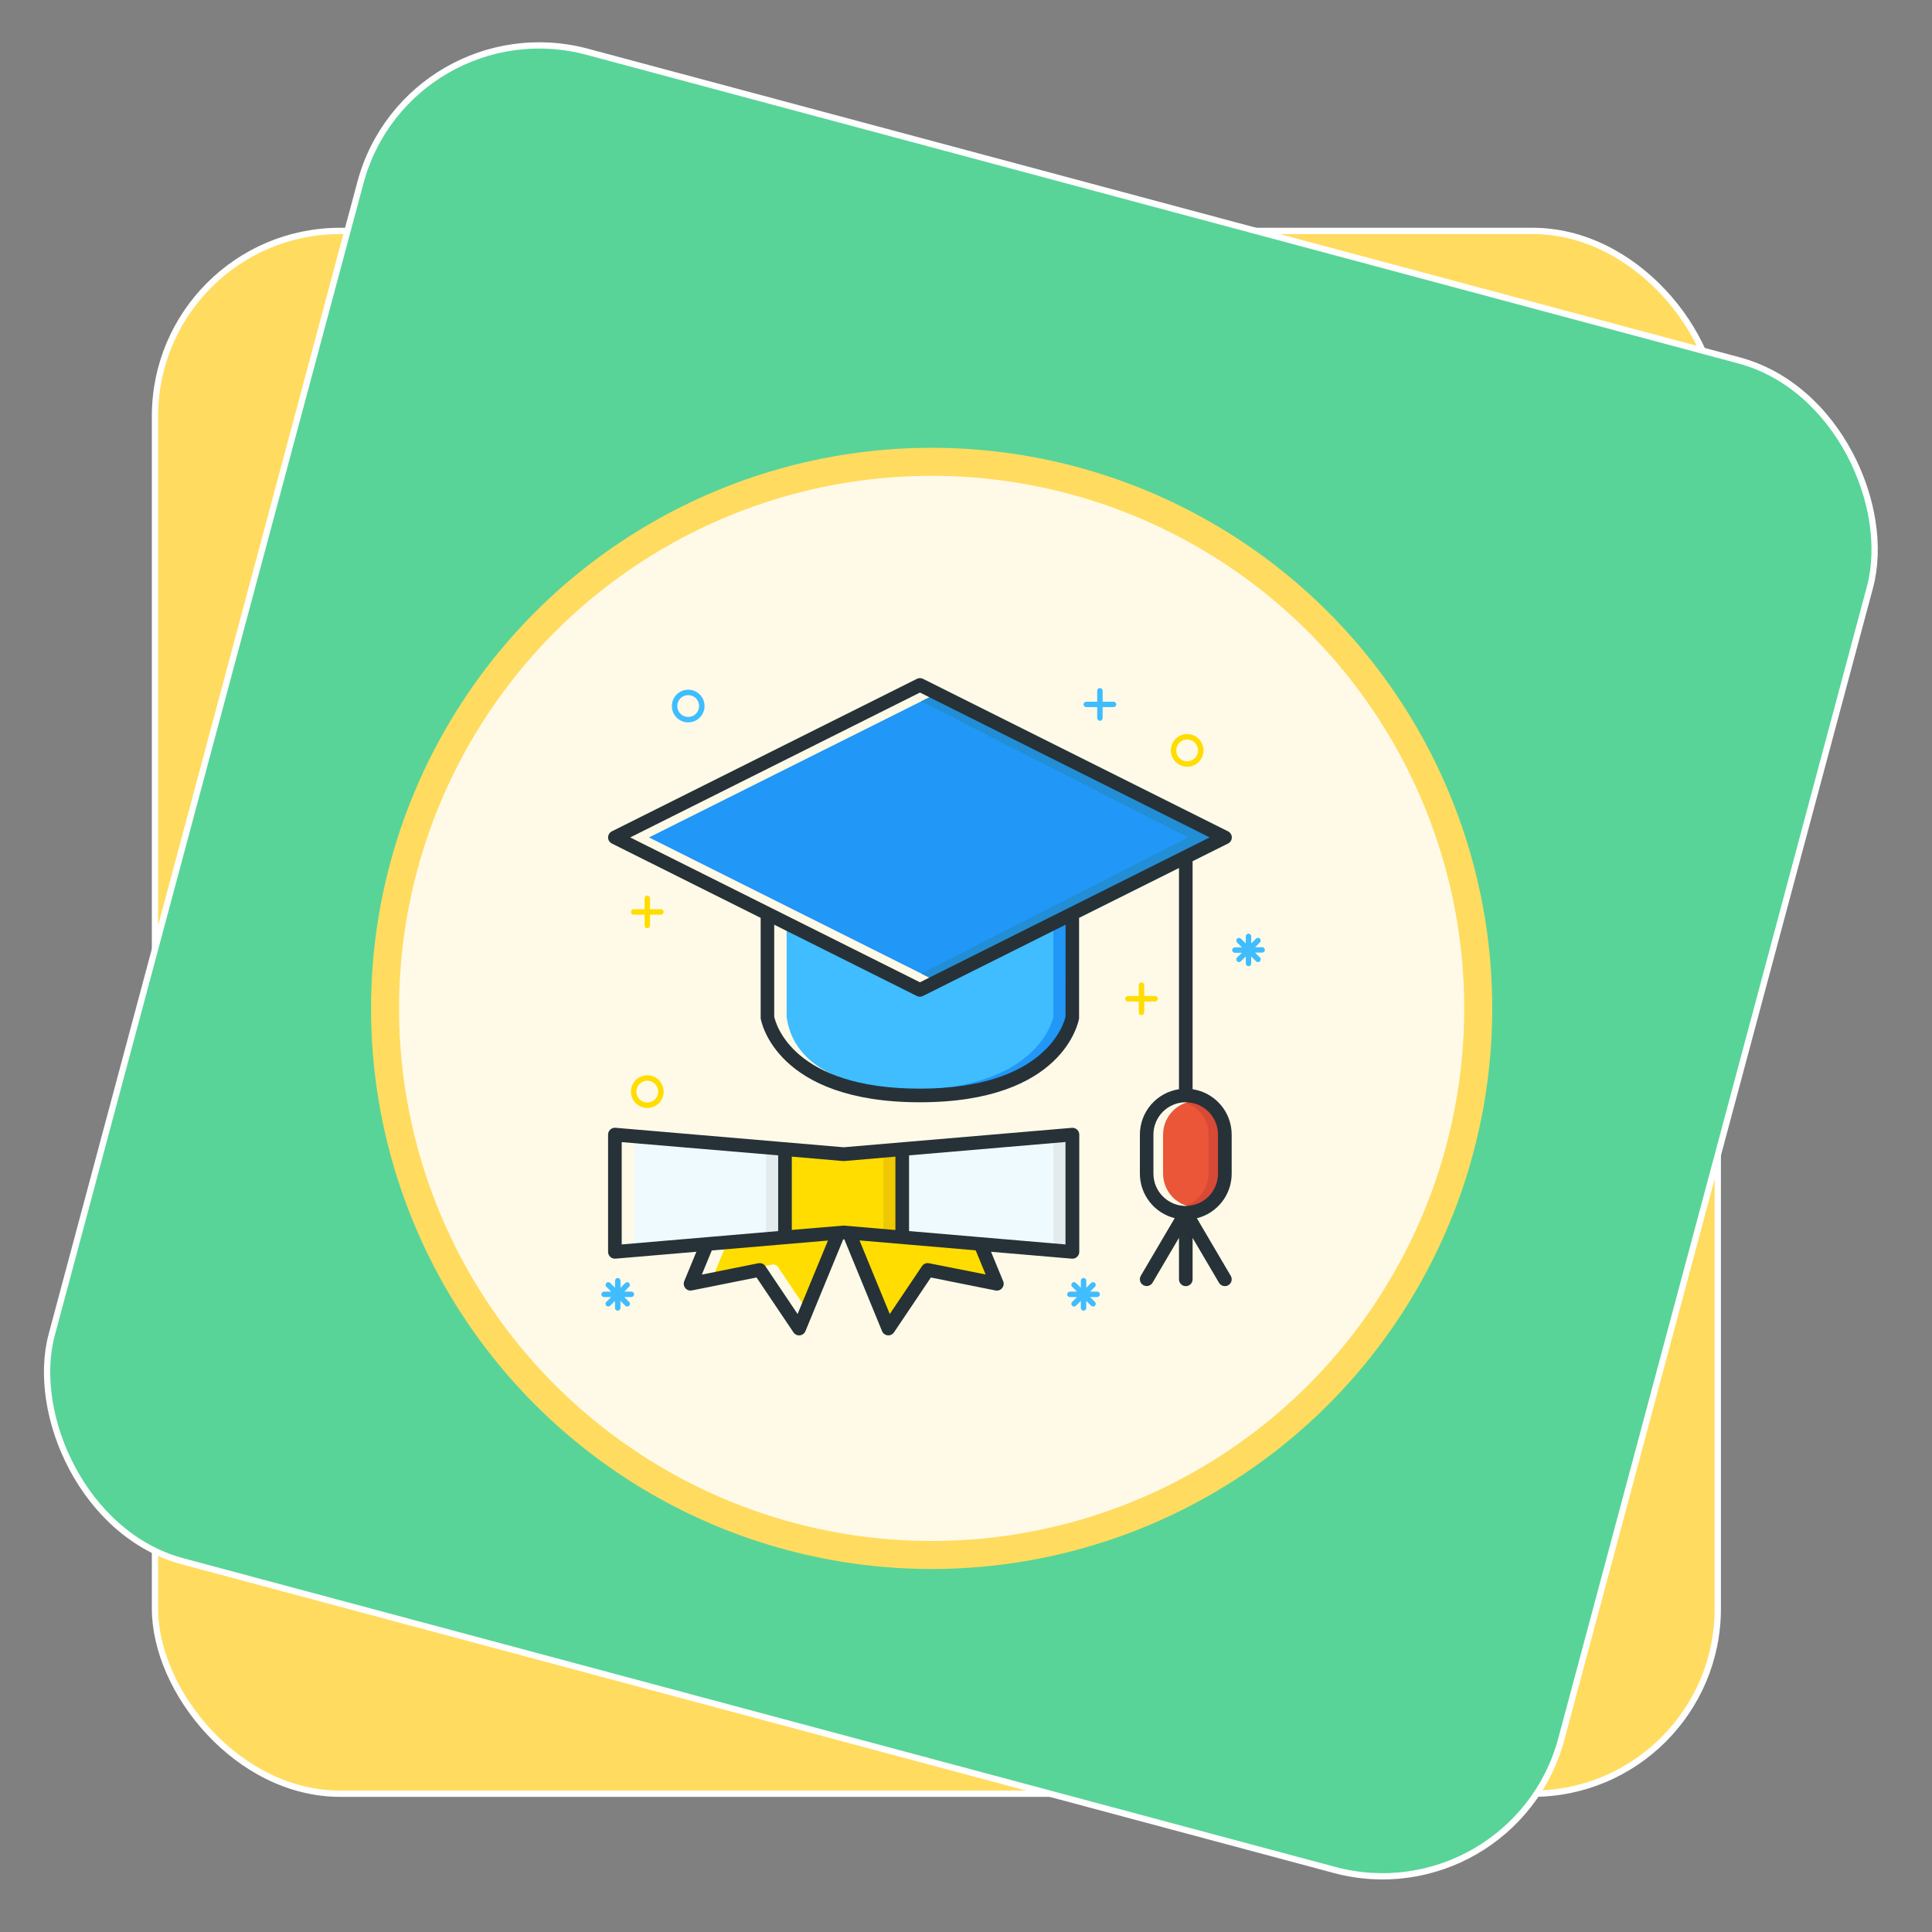 <svg width="151" height="151" viewBox="0 0 151 151" fill="none" xmlns="http://www.w3.org/2000/svg">
<rect x="0" y="0" width="151" height="151" fill="#808080" stroke="none"/>
<rect x="12.113" y="18.047" width="122.145" height="122.145" rx="14.471" fill="#FFDC60" stroke="white" stroke-width="0.491"/>
<rect x="31.914" y="0.3" width="122.145" height="122.145" rx="14.471" transform="rotate(15 31.914 0.3)" fill="#58D498" stroke="white" stroke-width="0.491"/>
<circle cx="72.814" cy="78.814" r="42.719" fill="#FFFAE8" stroke="#FFDC60" stroke-width="2.191"/>
<path d="M55.739 99.762L60.362 98.837C60.444 98.821 60.529 98.829 60.607 98.861C60.685 98.892 60.751 98.947 60.798 99.016L63.428 102.927L64.869 96.836L56.615 97.631L55.739 99.762Z" fill="#FFDD00"/>
<path d="M72.152 99.016C72.2 98.947 72.266 98.892 72.344 98.861C72.421 98.829 72.507 98.821 72.589 98.837L77.212 99.762L76.334 97.631L67.014 96.836L69.523 102.927L72.152 99.016Z" fill="#FFDD00"/>
<path d="M72.091 77.751C72.031 77.78 71.966 77.796 71.9 77.796C71.834 77.796 71.768 77.78 71.709 77.751L61.48 72.101V79.481C61.604 80.065 61.906 85.194 71.903 85.194C81.84 85.194 83.261 80.065 83.391 79.479V72.099L72.091 77.751Z" fill="#40BDFF"/>
<path d="M82.326 72.632V79.479C82.198 80.054 80.823 85.009 71.368 85.188H71.903C81.84 85.188 83.261 80.059 83.391 79.473V72.099L82.326 72.632Z" fill="#2197F7"/>
<path d="M65.979 95.89L70.1 96.242V90.275L65.979 90.626C65.955 90.628 65.93 90.628 65.906 90.626L61.785 90.275V96.242L65.906 95.89H65.979Z" fill="#FFDD00"/>
<path d="M83.391 89.139L70.953 90.202V96.316L83.391 97.38V89.139Z" fill="#EFFAFE"/>
<path d="M93.533 86.045C92.836 86.045 92.167 86.323 91.674 86.816C91.181 87.309 90.904 87.977 90.903 88.674V91.73C90.903 92.428 91.18 93.097 91.674 93.59C92.167 94.083 92.836 94.36 93.533 94.36C94.231 94.36 94.899 94.083 95.393 93.59C95.886 93.097 96.163 92.428 96.163 91.73V88.674C96.162 87.977 95.885 87.309 95.392 86.816C94.899 86.323 94.23 86.045 93.533 86.045Z" fill="#EB5639"/>
<path d="M93.533 86.045C93.243 86.045 92.955 86.094 92.681 86.19C93.199 86.367 93.648 86.702 93.967 87.148C94.285 87.593 94.457 88.127 94.458 88.674V91.73C94.457 92.278 94.285 92.811 93.967 93.257C93.648 93.702 93.199 94.037 92.681 94.215C93.076 94.352 93.499 94.392 93.914 94.333C94.328 94.273 94.722 94.115 95.063 93.872C95.404 93.628 95.682 93.307 95.873 92.934C96.064 92.562 96.164 92.149 96.163 91.73V88.674C96.162 87.977 95.885 87.309 95.392 86.816C94.899 86.323 94.23 86.045 93.533 86.045Z" fill="#D84936"/>
<path d="M96.062 65.451L73.606 54.011L50.723 65.451L73.606 76.892L96.062 65.451Z" fill="#2197F7"/>
<path d="M73.606 54.011L71.993 54.817L92.866 65.451L71.993 76.087L73.606 76.892L96.062 65.451L73.606 54.011Z" fill="#228ED6"/>
<path d="M60.933 90.202L49.557 89.139V97.38L60.933 96.314V90.202Z" fill="#EFFAFE"/>
<path d="M69.035 90.367V96.152L70.1 96.242V90.275L69.035 90.367Z" fill="#EFC803"/>
<path d="M82.326 89.231V97.288L83.391 97.38V89.139L82.326 89.231Z" fill="#E4EBED"/>
<path d="M49.557 89.139V89.239L59.867 90.202V96.314L49.557 97.279V97.38L60.933 96.314V90.202L49.557 89.139Z" fill="#E4EBED"/>
<path d="M47.821 65.928L59.452 71.739V79.507C59.449 79.536 59.449 79.565 59.452 79.594C59.496 79.863 60.673 86.151 71.895 86.151C83.117 86.151 84.293 79.863 84.338 79.594C84.34 79.565 84.34 79.536 84.338 79.507V71.739L92.146 67.841V85.13C91.297 85.258 90.522 85.686 89.961 86.336C89.401 86.986 89.091 87.816 89.09 88.674V91.73C89.091 92.53 89.36 93.307 89.853 93.937C90.346 94.567 91.035 95.014 91.811 95.208L89.162 99.711C89.091 99.833 89.07 99.978 89.105 100.115C89.141 100.252 89.229 100.369 89.351 100.441C89.473 100.513 89.618 100.533 89.755 100.498C89.892 100.462 90.009 100.374 90.081 100.252L92.146 96.742V99.99C92.146 100.131 92.202 100.267 92.302 100.367C92.402 100.467 92.537 100.523 92.678 100.523C92.82 100.523 92.955 100.467 93.055 100.367C93.155 100.267 93.211 100.131 93.211 99.99V96.751L95.274 100.259C95.346 100.38 95.463 100.469 95.6 100.504C95.737 100.539 95.882 100.519 96.004 100.447C96.126 100.375 96.214 100.258 96.249 100.121C96.285 99.984 96.264 99.839 96.192 99.717L93.544 95.214C94.32 95.021 95.009 94.573 95.502 93.943C95.995 93.313 96.264 92.537 96.265 91.737V88.674C96.263 87.816 95.955 86.987 95.394 86.337C94.834 85.687 94.06 85.259 93.211 85.13V67.309L95.981 65.928C96.07 65.883 96.144 65.816 96.196 65.731C96.248 65.647 96.276 65.55 96.276 65.451C96.276 65.353 96.248 65.256 96.196 65.172C96.144 65.088 96.07 65.019 95.981 64.975L72.14 53.056C72.066 53.019 71.984 53 71.901 53C71.818 53 71.736 53.019 71.662 53.056L47.821 64.975C47.732 65.019 47.658 65.088 47.606 65.172C47.554 65.256 47.526 65.353 47.526 65.451C47.526 65.55 47.554 65.647 47.606 65.731C47.658 65.816 47.732 65.883 47.821 65.928ZM83.278 79.456C83.172 79.935 81.787 85.086 71.895 85.086C61.953 85.086 60.621 79.986 60.511 79.456V72.272L71.658 77.844C71.732 77.882 71.814 77.901 71.897 77.901C71.98 77.901 72.061 77.882 72.135 77.844L83.283 72.272L83.278 79.456ZM95.195 88.674V91.73C95.195 92.399 94.929 93.041 94.456 93.514C93.983 93.987 93.341 94.253 92.672 94.253C92.003 94.253 91.362 93.987 90.889 93.514C90.415 93.041 90.15 92.399 90.149 91.73V88.674C90.149 88.005 90.415 87.363 90.888 86.89C91.361 86.417 92.003 86.151 92.672 86.151C93.341 86.151 93.983 86.417 94.456 86.89C94.929 87.363 95.195 88.005 95.195 88.674ZM71.901 54.128L94.545 65.451L71.901 76.773L49.257 65.451L71.901 54.128Z" fill="#263238"/>
<path d="M48.11 98.373L54.427 97.834L53.478 100.133C53.442 100.222 53.43 100.319 53.445 100.414C53.459 100.51 53.499 100.599 53.56 100.674C53.621 100.748 53.702 100.804 53.792 100.837C53.883 100.869 53.981 100.876 54.075 100.857L59.13 99.845L62.007 104.122C62.059 104.205 62.133 104.272 62.221 104.315C62.309 104.359 62.407 104.377 62.504 104.369C62.602 104.36 62.695 104.325 62.774 104.267C62.853 104.208 62.914 104.13 62.951 104.039L65.904 96.864H65.947H65.99L68.939 104.039C68.976 104.128 69.036 104.206 69.113 104.264C69.191 104.321 69.282 104.357 69.379 104.367C69.475 104.376 69.572 104.36 69.659 104.318C69.746 104.277 69.821 104.213 69.874 104.133L72.754 99.847L77.808 100.86C77.903 100.878 78 100.871 78.091 100.839C78.182 100.806 78.262 100.75 78.323 100.676C78.384 100.601 78.424 100.512 78.439 100.417C78.453 100.321 78.441 100.224 78.405 100.135L77.457 97.836L83.775 98.375H83.82C83.961 98.375 84.097 98.319 84.197 98.219C84.296 98.119 84.353 97.983 84.353 97.842V88.679C84.353 88.605 84.337 88.532 84.308 88.465C84.278 88.397 84.235 88.336 84.18 88.287C84.126 88.237 84.062 88.199 83.992 88.175C83.922 88.151 83.849 88.142 83.775 88.148L65.934 89.667L48.104 88.144C48.031 88.138 47.957 88.147 47.887 88.171C47.817 88.194 47.753 88.232 47.699 88.282C47.645 88.332 47.601 88.393 47.572 88.46C47.542 88.528 47.526 88.601 47.526 88.674V97.838C47.526 97.912 47.541 97.986 47.571 98.055C47.6 98.123 47.644 98.185 47.699 98.235C47.754 98.286 47.819 98.324 47.89 98.348C47.961 98.371 48.036 98.38 48.11 98.373ZM62.337 102.701L59.82 98.957C59.762 98.869 59.678 98.801 59.581 98.76C59.483 98.72 59.376 98.71 59.273 98.731L54.853 99.619L55.631 97.733L64.711 96.958L62.337 102.701ZM72.609 98.731C72.505 98.71 72.398 98.72 72.3 98.76C72.203 98.8 72.119 98.869 72.061 98.957L69.542 102.701L67.177 96.947L76.257 97.723L77.035 99.609L72.609 98.731ZM71.049 90.3L83.276 89.256V97.262L76.67 96.698L71.049 96.218V90.3ZM61.885 90.4L65.892 90.744C65.922 90.746 65.953 90.746 65.983 90.744L69.983 90.4V96.135L65.977 95.792H65.885L61.885 96.126V90.4ZM48.592 89.265L60.82 90.3V96.218L48.592 97.262V89.265Z" fill="#263238"/>
<path d="M51.656 71.061H50.804V70.209C50.804 70.152 50.782 70.098 50.742 70.058C50.702 70.018 50.647 69.996 50.591 69.996C50.534 69.996 50.48 70.018 50.44 70.058C50.4 70.098 50.378 70.152 50.378 70.209V71.061H49.525C49.469 71.061 49.415 71.084 49.375 71.124C49.335 71.164 49.312 71.218 49.312 71.275C49.312 71.331 49.335 71.385 49.375 71.425C49.415 71.465 49.469 71.488 49.525 71.488H50.378V72.34C50.378 72.397 50.4 72.451 50.44 72.491C50.48 72.531 50.534 72.553 50.591 72.553C50.647 72.553 50.702 72.531 50.742 72.491C50.782 72.451 50.804 72.397 50.804 72.34V71.488H51.656C51.713 71.488 51.767 71.465 51.807 71.425C51.847 71.385 51.87 71.331 51.87 71.275C51.87 71.218 51.847 71.164 51.807 71.124C51.767 71.084 51.713 71.061 51.656 71.061Z" fill="#FFDD00"/>
<path d="M90.283 77.849H89.431V76.996C89.431 76.94 89.408 76.886 89.368 76.846C89.328 76.806 89.274 76.783 89.218 76.783C89.161 76.783 89.107 76.806 89.067 76.846C89.027 76.886 89.004 76.94 89.004 76.996V77.849H88.152C88.096 77.849 88.041 77.871 88.001 77.911C87.961 77.951 87.939 78.005 87.939 78.062C87.939 78.118 87.961 78.173 88.001 78.213C88.041 78.253 88.096 78.275 88.152 78.275H89.004V79.127C89.004 79.184 89.027 79.238 89.067 79.278C89.107 79.318 89.161 79.341 89.218 79.341C89.274 79.341 89.328 79.318 89.368 79.278C89.408 79.238 89.431 79.184 89.431 79.127V78.275H90.283C90.34 78.275 90.394 78.253 90.434 78.213C90.474 78.173 90.496 78.118 90.496 78.062C90.496 78.005 90.474 77.951 90.434 77.911C90.394 77.871 90.34 77.849 90.283 77.849Z" fill="#FFDD00"/>
<path d="M87.031 54.842H86.179V53.99C86.179 53.933 86.156 53.879 86.116 53.839C86.076 53.799 86.022 53.777 85.966 53.777C85.909 53.777 85.855 53.799 85.815 53.839C85.775 53.879 85.753 53.933 85.753 53.99V54.842H84.9C84.844 54.842 84.79 54.865 84.749 54.905C84.71 54.945 84.687 54.999 84.687 55.055C84.687 55.112 84.71 55.166 84.749 55.206C84.79 55.246 84.844 55.268 84.9 55.268H85.753V56.121C85.753 56.177 85.775 56.232 85.815 56.272C85.855 56.312 85.909 56.334 85.966 56.334C86.022 56.334 86.076 56.312 86.116 56.272C86.156 56.232 86.179 56.177 86.179 56.121V55.268H87.031C87.088 55.268 87.142 55.246 87.182 55.206C87.222 55.166 87.244 55.112 87.244 55.055C87.244 54.999 87.222 54.945 87.182 54.905C87.142 54.865 87.088 54.842 87.031 54.842Z" fill="#40BDFF"/>
<path d="M53.787 56.46C53.534 56.46 53.287 56.385 53.077 56.244C52.867 56.104 52.703 55.904 52.606 55.67C52.509 55.437 52.484 55.18 52.533 54.932C52.582 54.684 52.704 54.456 52.883 54.277C53.062 54.098 53.29 53.976 53.538 53.927C53.786 53.878 54.043 53.903 54.276 54C54.51 54.097 54.71 54.261 54.85 54.471C54.991 54.681 55.066 54.928 55.066 55.181C55.066 55.52 54.931 55.845 54.691 56.085C54.452 56.325 54.126 56.46 53.787 56.46ZM53.787 54.329C53.619 54.329 53.454 54.379 53.314 54.472C53.173 54.566 53.064 54.699 53 54.855C52.935 55.011 52.918 55.182 52.951 55.347C52.984 55.513 53.065 55.665 53.184 55.784C53.304 55.903 53.456 55.984 53.621 56.017C53.786 56.05 53.958 56.033 54.113 55.969C54.269 55.904 54.402 55.795 54.496 55.655C54.59 55.514 54.64 55.35 54.64 55.181C54.64 54.955 54.55 54.738 54.39 54.578C54.23 54.419 54.013 54.329 53.787 54.329Z" fill="#40BDFF"/>
<path d="M50.591 86.597C50.338 86.597 50.091 86.522 49.88 86.381C49.67 86.241 49.506 86.041 49.41 85.807C49.313 85.574 49.288 85.317 49.337 85.069C49.386 84.82 49.508 84.593 49.687 84.414C49.866 84.235 50.093 84.113 50.341 84.064C50.59 84.014 50.846 84.04 51.08 84.137C51.314 84.233 51.514 84.397 51.654 84.608C51.794 84.818 51.87 85.065 51.87 85.318C51.87 85.657 51.735 85.982 51.495 86.222C51.255 86.462 50.93 86.597 50.591 86.597ZM50.591 84.466C50.422 84.466 50.258 84.516 50.117 84.609C49.977 84.703 49.868 84.836 49.803 84.992C49.739 85.147 49.722 85.319 49.755 85.484C49.788 85.65 49.869 85.802 49.988 85.921C50.107 86.04 50.259 86.121 50.425 86.154C50.59 86.187 50.761 86.17 50.917 86.105C51.073 86.041 51.206 85.932 51.3 85.791C51.393 85.651 51.443 85.487 51.443 85.318C51.443 85.092 51.353 84.875 51.194 84.715C51.034 84.555 50.817 84.466 50.591 84.466Z" fill="#FFDD00"/>
<path d="M92.785 59.927C92.532 59.927 92.285 59.852 92.075 59.711C91.864 59.571 91.701 59.371 91.604 59.138C91.507 58.904 91.482 58.647 91.531 58.399C91.58 58.151 91.702 57.923 91.881 57.744C92.06 57.565 92.287 57.444 92.535 57.394C92.784 57.345 93.041 57.37 93.274 57.467C93.508 57.564 93.708 57.728 93.848 57.938C93.989 58.148 94.064 58.395 94.064 58.648C94.064 58.987 93.929 59.313 93.689 59.552C93.449 59.792 93.124 59.927 92.785 59.927ZM92.785 57.796C92.616 57.796 92.452 57.846 92.311 57.94C92.171 58.033 92.062 58.166 91.998 58.322C91.933 58.478 91.916 58.649 91.949 58.815C91.982 58.98 92.063 59.132 92.182 59.251C92.302 59.37 92.453 59.451 92.619 59.484C92.784 59.517 92.955 59.5 93.111 59.436C93.267 59.371 93.4 59.262 93.494 59.122C93.587 58.982 93.637 58.817 93.637 58.648C93.637 58.422 93.548 58.205 93.388 58.045C93.228 57.886 93.011 57.796 92.785 57.796Z" fill="#FFDD00"/>
<path d="M98.645 74.036H98.093L98.483 73.646C98.518 73.606 98.536 73.553 98.534 73.499C98.532 73.446 98.51 73.395 98.472 73.357C98.434 73.319 98.383 73.297 98.33 73.295C98.276 73.293 98.224 73.311 98.183 73.346L97.793 73.736V73.184C97.793 73.127 97.77 73.073 97.73 73.033C97.69 72.993 97.636 72.971 97.58 72.971C97.523 72.971 97.469 72.993 97.429 73.033C97.389 73.073 97.367 73.127 97.367 73.184V73.736L96.977 73.352C96.936 73.317 96.883 73.299 96.83 73.301C96.776 73.303 96.725 73.326 96.687 73.364C96.649 73.401 96.627 73.452 96.625 73.506C96.623 73.559 96.641 73.612 96.676 73.653L97.066 74.043H96.514C96.458 74.043 96.403 74.065 96.364 74.105C96.323 74.145 96.301 74.199 96.301 74.256C96.301 74.312 96.323 74.367 96.364 74.406C96.403 74.447 96.458 74.469 96.514 74.469H97.066L96.676 74.844C96.641 74.885 96.623 74.937 96.625 74.991C96.627 75.044 96.649 75.095 96.687 75.133C96.725 75.171 96.776 75.194 96.83 75.195C96.883 75.198 96.936 75.179 96.977 75.144L97.367 74.754V75.306C97.367 75.363 97.389 75.417 97.429 75.457C97.469 75.497 97.523 75.519 97.58 75.519C97.636 75.519 97.69 75.497 97.73 75.457C97.77 75.417 97.793 75.363 97.793 75.306V74.754L98.183 75.144C98.224 75.179 98.276 75.198 98.33 75.195C98.383 75.194 98.434 75.171 98.472 75.133C98.51 75.095 98.532 75.044 98.534 74.991C98.536 74.937 98.518 74.885 98.483 74.844L98.093 74.454H98.645C98.702 74.454 98.756 74.432 98.796 74.392C98.836 74.352 98.858 74.297 98.858 74.241C98.858 74.184 98.836 74.13 98.796 74.09C98.756 74.05 98.702 74.028 98.645 74.028V74.036Z" fill="#40BDFF"/>
<path d="M85.752 100.949H85.201L85.591 100.559C85.626 100.518 85.644 100.466 85.642 100.412C85.64 100.359 85.617 100.308 85.579 100.27C85.541 100.232 85.491 100.21 85.437 100.208C85.383 100.205 85.331 100.224 85.29 100.259L84.9 100.649V100.097C84.9 100.04 84.878 99.986 84.838 99.946C84.798 99.906 84.743 99.883 84.687 99.883C84.63 99.883 84.576 99.906 84.536 99.946C84.496 99.986 84.474 100.04 84.474 100.097V100.649L84.084 100.259C84.043 100.224 83.991 100.205 83.937 100.208C83.883 100.21 83.833 100.232 83.795 100.27C83.757 100.308 83.734 100.359 83.732 100.412C83.73 100.466 83.749 100.518 83.784 100.559L84.174 100.949H83.621C83.565 100.949 83.511 100.972 83.471 101.011C83.431 101.051 83.408 101.106 83.408 101.162C83.408 101.219 83.431 101.273 83.471 101.313C83.511 101.353 83.565 101.375 83.621 101.375H84.174L83.784 101.765C83.749 101.806 83.73 101.858 83.732 101.912C83.734 101.966 83.757 102.017 83.795 102.055C83.833 102.092 83.883 102.115 83.937 102.117C83.991 102.119 84.043 102.101 84.084 102.066L84.474 101.676V102.228C84.474 102.284 84.496 102.338 84.536 102.378C84.576 102.418 84.63 102.441 84.687 102.441C84.743 102.441 84.798 102.418 84.838 102.378C84.878 102.338 84.9 102.284 84.9 102.228V101.676L85.29 102.066C85.331 102.101 85.383 102.119 85.437 102.117C85.491 102.115 85.541 102.092 85.579 102.055C85.617 102.017 85.64 101.966 85.642 101.912C85.644 101.858 85.626 101.806 85.591 101.765L85.201 101.375H85.752C85.809 101.375 85.863 101.353 85.903 101.313C85.943 101.273 85.966 101.219 85.966 101.162C85.966 101.106 85.943 101.051 85.903 101.011C85.863 100.972 85.809 100.949 85.752 100.949Z" fill="#40BDFF"/>
<path d="M49.344 100.949H48.794L49.184 100.559C49.217 100.518 49.233 100.467 49.231 100.415C49.228 100.362 49.206 100.313 49.169 100.276C49.132 100.239 49.083 100.216 49.031 100.213C48.979 100.21 48.927 100.226 48.886 100.259L48.496 100.649V100.097C48.496 100.04 48.474 99.986 48.434 99.946C48.394 99.906 48.339 99.883 48.283 99.883C48.226 99.883 48.172 99.906 48.132 99.946C48.092 99.986 48.07 100.04 48.07 100.097V100.649L47.68 100.259C47.639 100.224 47.587 100.205 47.533 100.208C47.479 100.21 47.428 100.232 47.391 100.27C47.352 100.308 47.33 100.359 47.328 100.412C47.326 100.466 47.344 100.518 47.379 100.559L47.769 100.949H47.213C47.157 100.949 47.102 100.972 47.062 101.011C47.023 101.051 47 101.106 47 101.162C47 101.219 47.023 101.273 47.062 101.313C47.102 101.353 47.157 101.375 47.213 101.375H47.765L47.375 101.765C47.34 101.806 47.322 101.858 47.324 101.912C47.326 101.966 47.348 102.017 47.386 102.055C47.424 102.092 47.475 102.115 47.529 102.117C47.582 102.119 47.635 102.101 47.675 102.066L48.066 101.676V102.228C48.066 102.284 48.088 102.338 48.128 102.378C48.168 102.418 48.222 102.441 48.279 102.441C48.335 102.441 48.389 102.418 48.429 102.378C48.469 102.338 48.492 102.284 48.492 102.228V101.676L48.886 102.066C48.927 102.101 48.979 102.119 49.033 102.117C49.086 102.115 49.137 102.092 49.175 102.055C49.213 102.017 49.235 101.966 49.237 101.912C49.24 101.858 49.221 101.806 49.186 101.765L48.797 101.375H49.348C49.405 101.375 49.459 101.353 49.499 101.313C49.539 101.273 49.562 101.219 49.562 101.162C49.562 101.106 49.539 101.051 49.499 101.011C49.459 100.972 49.405 100.949 49.348 100.949H49.344Z" fill="#40BDFF"/>
</svg>
